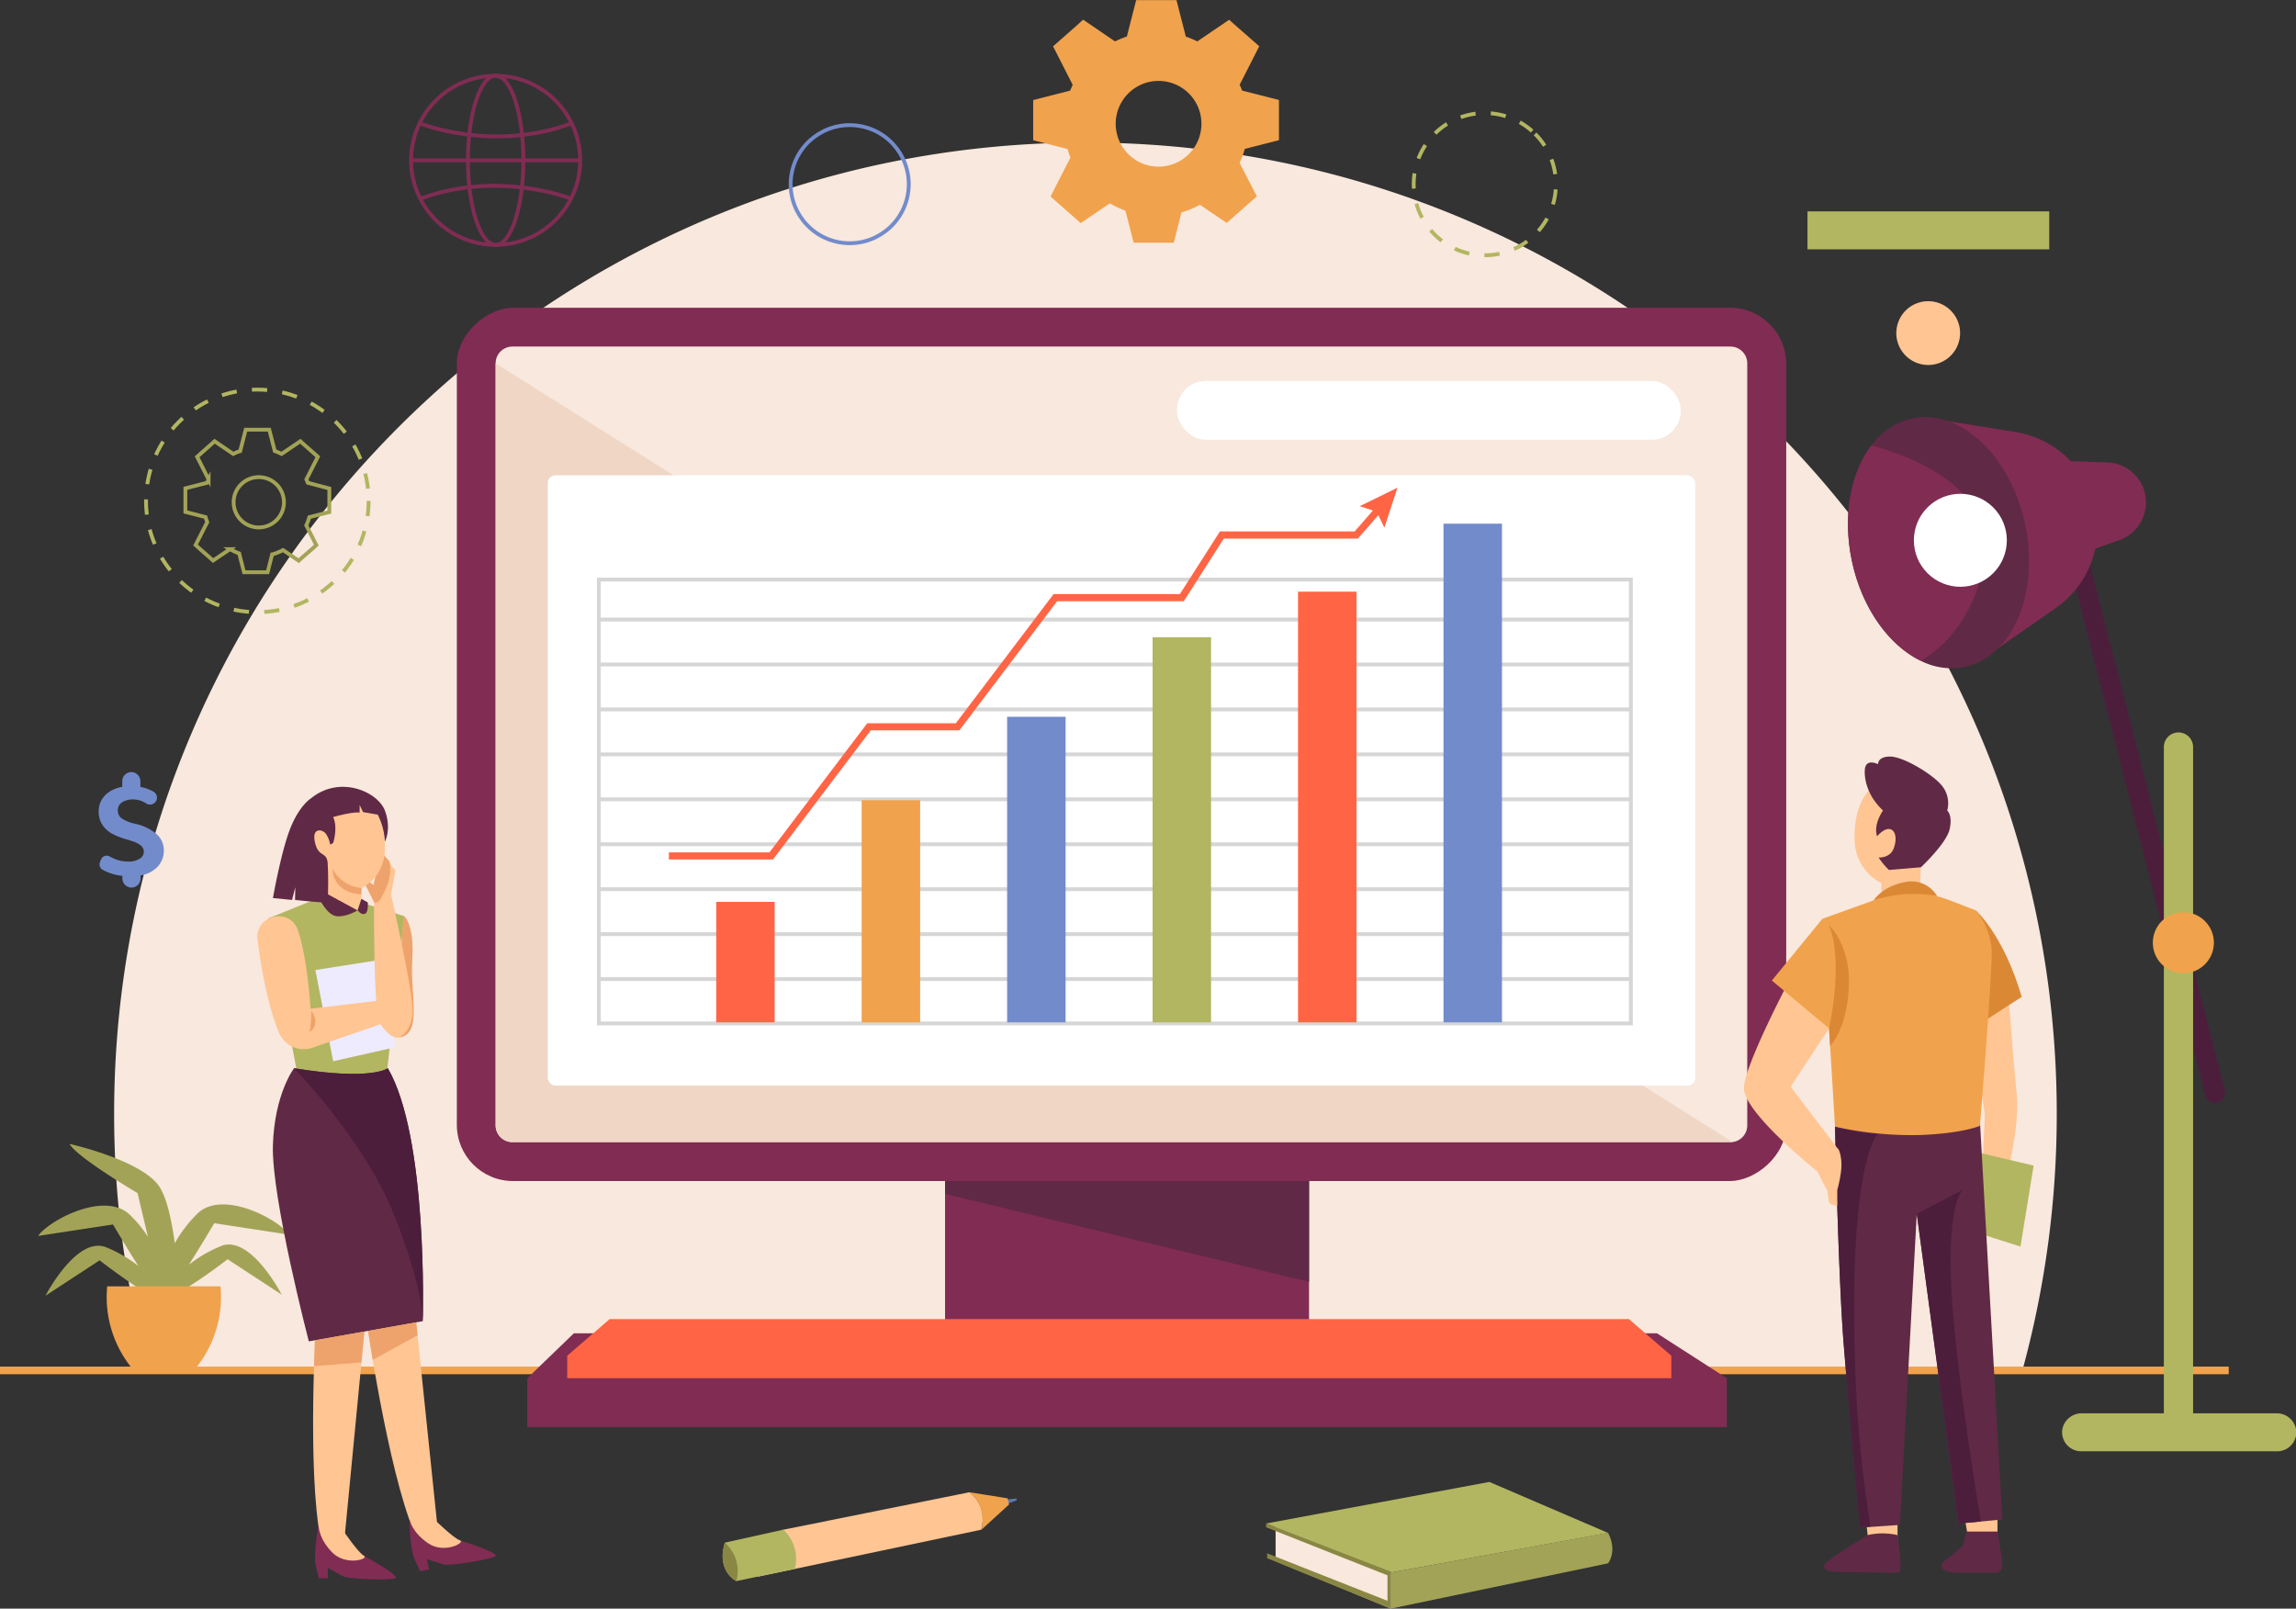 <svg xmlns="http://www.w3.org/2000/svg" viewBox="0 0 601.54 421.46">
  <rect x="0" y="0" width="601.54" height="421.46" fill="#333333" stroke="none"/>
  <defs>
    <style>
      .a {
        fill: #5d79af;
      }

      .b {
        fill: #f8e8dd;
      }

      .c, .h, .i, .k, .l, .s {
        fill: none;
        stroke-miterlimit: 10;
      }

      .c {
        stroke: #f1a24c;
        stroke-width: 2px;
      }

      .d {
        fill: #a3a357;
      }

      .e {
        fill: #f1a24c;
      }

      .f {
        fill: #b2b661;
      }

      .g {
        fill: #898743;
      }

      .h {
        stroke: #728bcb;
      }

      .i {
        stroke: #b2b661;
        stroke-dasharray: 4;
      }

      .j {
        fill: #ffc593;
      }

      .k {
        stroke: #a3a357;
      }

      .l {
        stroke: #812c53;
      }

      .m {
        fill: #728bcb;
      }

      .n {
        fill: #4c1e3c;
      }

      .o {
        fill: #812c53;
      }

      .p {
        fill: #602945;
      }

      .q {
        fill: #fff;
      }

      .r {
        fill: #efd6c5;
      }

      .s {
        stroke: #d6d6d6;
      }

      .t {
        fill: #ff6545;
      }

      .u {
        fill: #ff6447;
      }

      .v {
        fill: #db8835;
      }

      .w {
        fill: #efebff;
      }

      .x {
        fill: #eda36b;
      }
    </style>
  </defs>
  <g>
    <polygon class="a" points="263.79 392.89 266.29 392.59 266.39 393.09 263.94 393.97 263.79 392.89"/>
    <path class="b" d="M604.09,398.32a254.72,254.72,0,0,0,9-67.22c0-140.55-113.93-254.48-254.47-254.48S104.13,190.55,104.13,331.1a254.72,254.72,0,0,0,9,67.22Z" transform="translate(-74.23 -39.27)"/>
    <line class="c" y1="359.05" x2="583.91" y2="359.05"/>
    <g>
      <path class="d" d="M132.39,365.64a34.44,34.44,0,0,0-8.68,5c3.15-4.94,6.65-10.89,6.65-10.89l19.61,3C147.41,358.93,133,351,126.2,357a34.84,34.84,0,0,0-6.18,8c-.77-5.7-2-11.67-4-14.78-4.58-7-23.55-11.25-23.55-11.25,1.6,3.31,17.8,12.9,17.8,12.9L113,363.37a29.94,29.94,0,0,0-5-6.05c-6.82-6-21.21,1.92-23.77,5.76l19.61-3s3.5,6,6.66,10.89a34.56,34.56,0,0,0-8.68-5c-7.68-2.67-15.67,12.78-15.67,12.78l14.17-9.27s8.28,6.37,13,9l-.33.84a10,10,0,0,0,1.65-.18,5.14,5.14,0,0,0,1.22.4,5,5,0,0,0,3-.23,10.5,10.5,0,0,0,2.28.32s-.1-.23-.27-.65l.27,0s0-.37,0-1a146.31,146.31,0,0,0,12.72-8.79l14.17,9.27S140.06,363,132.39,365.64Z" transform="translate(-74.23 -39.27)"/>
      <path class="e" d="M132,376.29H102.32a29.48,29.48,0,0,0,6.39,21.35h16.87A29.52,29.52,0,0,0,132,376.29Z" transform="translate(-74.23 -39.27)"/>
    </g>
    <rect class="f" x="473.55" y="55.38" width="63.34" height="9.95"/>
    <g>
      <polygon class="f" points="331.71 399.16 364.41 412.01 421.31 401.63 390.2 388.27 331.71 399.16"/>
      <path class="d" d="M438.63,451.28v9.45l56.91-11.87s2.51-3.08,0-8Z" transform="translate(-74.23 -39.27)"/>
      <polygon class="b" points="334.2 400.14 334.2 409.01 364.41 421.46 364.41 412.01 334.2 400.14"/>
      <polygon class="g" points="331.71 399.16 331.71 400.14 363.51 412.74 363.51 419.42 331.98 406.97 331.98 408.25 364.41 421.46 364.41 413.1 364.41 412.01 364.41 411.78 331.71 399.16"/>
    </g>
    <circle class="h" cx="296.86" cy="87.53" r="15.47" transform="translate(69.66 317.31) rotate(-76.81)"/>
    <circle class="i" cx="463.24" cy="87.53" r="18.63" transform="translate(-0.44 313.92) rotate(-45)"/>
    <circle class="j" cx="579.45" cy="126.55" r="8.36" transform="translate(287.71 639.07) rotate(-80.81)"/>
    <path class="e" d="M399.66,63c-.2-.51-.41-1-.65-1.52l5.14-10.09-1.75-1.54L398,46l-1.75-1.55-8.34,5.67a23.15,23.15,0,0,0-3-1.26l-2.45-9.56H371.9l-2.44,9.54a24.91,24.91,0,0,0-3.1,1.28L358,44.42,356.27,46l-4.39,3.87-1.75,1.54,5.14,10.09c-.23.49-.45,1-.65,1.51l-9.7,2.48V76l9,2.31a21.86,21.86,0,0,0,.76,2.24l-5.21,10.21,1.76,1.55,4.38,3.86,1.76,1.55L365,92.54a23,23,0,0,0,4.08,1.9l2.16,8.42h10.52l2-7.94a24.78,24.78,0,0,0,4.85-2l7,4.76,1.76-1.55,4.38-3.86,1.76-1.55L399,81.94a23.9,23.9,0,0,0,1.36-3.66L409.31,76V65.46ZM389,71.7a11.23,11.23,0,1,1-11.23-11.23A11.23,11.23,0,0,1,389,71.7Z" transform="translate(-74.23 -39.27)"/>
    <g>
      <circle class="i" cx="67.42" cy="131.23" r="29.16"/>
      <path class="k" d="M154.88,165.76c-.12-.3-.24-.6-.38-.89l3-5.92-1-.9-2.58-2.27-1-.91L148,158.2a14,14,0,0,0-1.78-.75l-1.44-5.6H138.6l-1.44,5.59a13.19,13.19,0,0,0-1.82.76l-4.89-3.33-1,.91-2.57,2.27-1,.9,3,5.92a8.81,8.81,0,0,0-.38.89l-5.7,1.45v6.18l5.28,1.35q.19.67.45,1.32l-3.06,6,1,.91,2.58,2.27,1,.9,4.45-3a14.87,14.87,0,0,0,2.39,1.12l1.27,4.94h6.18l1.19-4.67a14.17,14.17,0,0,0,2.85-1.15l4.1,2.79,1-.9L156.1,183l1-.91-2.63-5.17a14.17,14.17,0,0,0,.8-2.15l5.24-1.34v-6.18Zm-6.26,5.11a6.59,6.59,0,1,1-6.59-6.59A6.59,6.59,0,0,1,148.62,170.87Z" transform="translate(-74.23 -39.27)"/>
    </g>
    <path class="j" d="M279.15,440.12l49.08-9.88s4.84,3.16,3.1,9.81l-58.6,12.32Z" transform="translate(-74.23 -39.27)"/>
    <path class="e" d="M328.23,430.24l10,1.59.36,1.62-7.22,6.6S333,433.84,328.23,430.24Z" transform="translate(-74.23 -39.27)"/>
    <path class="f" d="M282.47,450.32l-15.34,3.2s-5.27-2.53-3-10.07l15.32-3.4A10.43,10.43,0,0,1,282.47,450.32Z" transform="translate(-74.23 -39.27)"/>
    <path class="g" d="M267.13,453.52s-5.27-2.53-3-10.07A9.85,9.85,0,0,1,267.13,453.52Z" transform="translate(-74.23 -39.27)"/>
    <g>
      <circle class="l" cx="204.08" cy="81.27" r="22.15" transform="translate(-71.92 128.84) rotate(-45)"/>
      <ellipse class="l" cx="129.86" cy="42" rx="7.26" ry="22.15"/>
      <path class="l" d="M184.17,71.57s19.08,7.73,39.83,0" transform="translate(-74.23 -39.27)"/>
      <path class="l" d="M224,91.39s-19.08-7.73-39.83,0" transform="translate(-74.23 -39.27)"/>
      <line class="l" x1="107.71" y1="42" x2="152" y2="42"/>
    </g>
    <path class="m" d="M115.52,266.35a7.86,7.86,0,0,1-4.47,2.29v.79a2.38,2.38,0,0,1-2.38,2.38h0a2.37,2.37,0,0,1-2.37-2.38v-.69a13.31,13.31,0,0,1-5.24-1.62,1.6,1.6,0,0,1-.64-1.95l.27-.71a1.6,1.6,0,0,1,2.29-.79h0a11.1,11.1,0,0,0,2.33,1A9.73,9.73,0,0,0,108,265a5,5,0,0,0,2.8-.74,2.08,2.08,0,0,0,.48-3.33,5.28,5.28,0,0,0-1.65-1c-.64-.25-1.47-.53-2.49-.82a17.2,17.2,0,0,1-3.59-1.44,7,7,0,0,1-2.47-2.26,6.24,6.24,0,0,1-1-3.56,5.91,5.91,0,0,1,.73-2.92,6.34,6.34,0,0,1,2.11-2.24,8.75,8.75,0,0,1,3.34-1.26v-1.49a2.38,2.38,0,0,1,2.37-2.38h0a2.39,2.39,0,0,1,2.38,2.38v1.51a10.72,10.72,0,0,1,3,1c.18.09.35.19.5.28a1.79,1.79,0,0,1,.67,2.31h0a1.81,1.81,0,0,1-2.55.78,9.64,9.64,0,0,0-1.36-.71,6.39,6.39,0,0,0-2.18-.39,5.15,5.15,0,0,0-2.84.74,2.39,2.39,0,0,0-1.15,2.13,2.52,2.52,0,0,0,1.3,2.28,10.61,10.61,0,0,0,3.25,1.23,12.68,12.68,0,0,1,5.41,2.55,5.6,5.6,0,0,1,2.09,4.43A6.1,6.1,0,0,1,115.52,266.35Z" transform="translate(-74.23 -39.27)"/>
  </g>
  <g>
    <g>
      <path class="n" d="M615.87,184.6,652,326.25a2.63,2.63,0,0,0,3.57,1.78h0a2.63,2.63,0,0,0,1.53-3.08L621,184.06Z" transform="translate(-74.23 -39.27)"/>
      <path class="o" d="M583.69,149.46l18.58,3a25.51,25.51,0,0,1,21.11,20.85h0a25.49,25.49,0,0,1-10.57,25.28L592.13,213Z" transform="translate(-74.23 -39.27)"/>
      <path class="p" d="M589,214a17.71,17.71,0,0,1-11.5-1.58c-8.29-4-15.43-13.74-18.06-26.17-2.51-11.88-.29-23.2,5.12-30.28a18.26,18.26,0,0,1,10.65-7.08c12.53-2.65,25.76,9.77,29.58,27.75S601.49,211.32,589,214Z" transform="translate(-74.23 -39.27)"/>
      <path class="o" d="M613.74,160l12.61.43a10.46,10.46,0,0,1,10.08,9.65h0a10.46,10.46,0,0,1-6.91,10.68l-10.73,3.83Z" transform="translate(-74.23 -39.27)"/>
      <path class="o" d="M577.46,212.39c-8.29-4-15.43-13.74-18.06-26.17-2.51-11.88-.29-23.2,5.12-30.28,9.06,2.49,25,8.47,28.37,20.41C596.8,190,588.76,205.94,577.46,212.39Z" transform="translate(-74.23 -39.27)"/>
      <circle class="q" cx="587.83" cy="180.83" r="12.18" transform="translate(-29.92 429.35) rotate(-45)"/>
      <path class="f" d="M670.58,409.56H648.81V235a3.83,3.83,0,0,0-3.83-3.83h0a3.82,3.82,0,0,0-3.83,3.83V409.56H619.68a5.13,5.13,0,0,0-5.17,4.49,5,5,0,0,0,5,5.46h51.32a5,5,0,0,0,5-5.46A5.13,5.13,0,0,0,670.58,409.56Z" transform="translate(-74.23 -39.27)"/>
      <circle class="e" cx="572.03" cy="246.99" r="8"/>
    </g>
    <g>
      <g>
        <rect class="o" x="247.6" y="305.36" width="95.36" height="41.28"/>
        <rect class="o" x="253.66" y="60.15" width="228.8" height="348.29" rx="14.71" transform="translate(528.13 -173.03) rotate(90)"/>
        <path class="b" d="M532,134.47V334.12a4.39,4.39,0,0,1-4.4,4.4H208.49a4.4,4.4,0,0,1-4.41-4.4V134.47a4.4,4.4,0,0,1,4.41-4.4H527.63A4.4,4.4,0,0,1,532,134.47Z" transform="translate(-74.23 -39.27)"/>
        <path class="r" d="M528.15,338.49a4.41,4.41,0,0,1-.52,0H208.49a4.4,4.4,0,0,1-4.41-4.4V134.47Z" transform="translate(-74.23 -39.27)"/>
        <rect class="q" x="143.52" y="124.53" width="300.61" height="159.9" rx="2"/>
        <rect class="q" x="308.36" y="99.81" width="131.99" height="15.41" rx="7.57"/>
        <polygon class="p" points="342.97 309.43 342.97 335.85 247.6 312.8 247.6 309.43 342.97 309.43"/>
        <g>
          <rect class="s" x="156.9" y="151.85" width="270.38" height="116.29"/>
          <line class="s" x1="156.9" y1="162.32" x2="427.27" y2="162.32"/>
          <line class="s" x1="156.9" y1="174.09" x2="427.27" y2="174.09"/>
          <line class="s" x1="156.9" y1="185.87" x2="427.27" y2="185.87"/>
          <line class="s" x1="156.9" y1="197.64" x2="427.27" y2="197.64"/>
          <line class="s" x1="156.9" y1="209.42" x2="427.27" y2="209.42"/>
          <line class="s" x1="156.9" y1="221.19" x2="427.27" y2="221.19"/>
          <line class="s" x1="156.9" y1="232.97" x2="427.27" y2="232.97"/>
          <line class="s" x1="156.9" y1="244.74" x2="427.27" y2="244.74"/>
          <line class="s" x1="156.9" y1="256.52" x2="427.27" y2="256.52"/>
        </g>
        <g>
          <polygon class="o" points="434.11 349.32 150.36 349.32 138.15 361.09 138.15 373.88 452.42 373.88 452.42 361.09 434.11 349.32"/>
          <polygon class="t" points="426.76 345.61 297.75 345.61 288.74 345.61 159.73 345.61 148.61 355.2 148.61 361.09 288.74 361.09 297.75 361.09 437.88 361.09 437.88 355.2 426.76 345.61"/>
        </g>
        <g>
          <rect class="m" x="452.42" y="176.48" width="15.32" height="130.65" transform="translate(845.93 444.34) rotate(180)"/>
          <rect class="t" x="414.31" y="194.29" width="15.32" height="112.84" transform="translate(769.71 462.15) rotate(180)"/>
          <rect class="f" x="376.2" y="206.22" width="15.32" height="100.91" transform="translate(693.49 474.08) rotate(180)"/>
          <rect class="m" x="338.09" y="227.07" width="15.32" height="80.06" transform="translate(617.27 494.93) rotate(180)"/>
          <rect class="e" x="299.98" y="248.92" width="15.32" height="58.21" transform="translate(541.05 516.79) rotate(180)"/>
          <rect class="u" x="261.87" y="275.56" width="15.32" height="31.57" transform="translate(464.83 543.42) rotate(180)"/>
          <polygon class="t" points="366.14 127.77 356.23 132.62 359.7 133.75 354.91 139.24 319.61 139.24 309.12 155.65 276.03 155.65 250.42 189.49 227.21 189.49 201.59 223.32 175.24 223.32 175.24 225.19 202.52 225.19 228.13 191.35 251.35 191.35 276.96 157.52 310.14 157.52 320.63 141.11 355.76 141.11 361.11 134.97 362.7 138.25 366.14 127.77"/>
        </g>
      </g>
      <g>
        <polygon class="j" points="488.69 396.63 489.5 403.81 497.15 403.81 497.15 397.09 488.69 396.63"/>
        <path class="p" d="M563.55,441.46s-11.4,6.83-11.4,8,.34,1.74,7.41,1.74,11.35.34,12.28,0-.46-9.73-.46-9.73A17.52,17.52,0,0,0,563.55,441.46Z" transform="translate(-74.23 -39.27)"/>
        <polygon class="j" points="514.53 396.63 515.45 401.73 523.33 401.73 523.33 397.09 514.53 396.63"/>
        <path class="p" d="M597.56,440.53h-8l-1.14,3.75c-1.3,1.15-3.21,2.82-4.22,3.55-1.62,1.16-2.67,2.85,2.08,3.51a2.88,2.88,0,0,0,.88,0h9.88a1.77,1.77,0,0,0,1.77-1.87C598.63,446.1,597.56,440.53,597.56,440.53Z" transform="translate(-74.23 -39.27)"/>
        <path class="j" d="M600.4,299.57s1.1,15.19,2.19,26.25-4.71,29.32-4.71,29.32-.22,3.79-1.21,5.65a5.67,5.67,0,0,1-2.74,2.52l-.45-14,.79-18.16-3-18.43,2.75-8.5Z" transform="translate(-74.23 -39.27)"/>
        <path class="v" d="M591.84,277.78s7.24,6.21,12.07,22.67l-10.53,6.8S594.25,285.17,591.84,277.78Z" transform="translate(-74.23 -39.27)"/>
        <polygon class="f" points="517.06 301.66 532.8 305.39 529.35 326.6 516.28 322.44 517.06 301.66"/>
        <path class="p" d="M598.85,437.38l-11.53,1.07-10.91-81.16L572,438.8l-10.42.69a.42.42,0,0,0,0-.07c-.15-1.61-2.95-31.19-4.27-47.68C556,376.1,555.13,340,555,334.44c0-.47,0-.71,0-.71,23.43,4.75,38,0,38,0Z" transform="translate(-74.23 -39.27)"/>
        <path class="n" d="M560.22,395.46a329.08,329.08,0,0,0,4.06,43.78l-2.73.18c-.15-1.61-2.95-31.19-4.27-47.68C556,376.1,555.13,340,555,334.44a41.24,41.24,0,0,0,11.22,1.92S558.67,342.9,560.22,395.46Z" transform="translate(-74.23 -39.27)"/>
        <path class="j" d="M577.14,274.12l-10,3.66v-7.16a12.78,12.78,0,0,1-7-11.15c-.32-8.24,2.86-16.83,12.4-16.51s11,10.34,10.17,14.31-5.24,9.22-5.24,9.22Z" transform="translate(-74.23 -39.27)"/>
        <path class="p" d="M567.57,251.62s-2.62,3.66-1.55,6.76c0,0,1.63-2,3.14-1.91s2.22,2.15,1.27,4.93-4,2.54-4,2.54a18,18,0,0,0,2.7,3.26l8.38-.71s6.72-6.28,7.52-10-.64-4.85-.64-4.85a7.31,7.31,0,0,0-1.45-6.6c-2.6-3.1-10.15-7.55-13.49-7.55s-3.18,2-3.18,2S563,237.79,562.8,241C562.7,242.25,562.8,247.17,567.57,251.62Z" transform="translate(-74.23 -39.27)"/>
        <path class="e" d="M565.87,274.89,551.69,280,555,334.46a92.63,92.63,0,0,0,22.24,2.19c11.33-.43,15.72-2.41,15.72-2.41s3.29-40.16,3.07-46.08a18.41,18.41,0,0,0-4.17-10.38l-7-2.69A27.05,27.05,0,0,0,565.87,274.89Z" transform="translate(-74.23 -39.27)"/>
        <path class="v" d="M565.12,275.17s2.15-3.61,8.14-4.78a7.79,7.79,0,0,1,8.51,3.71A32.44,32.44,0,0,0,565.12,275.17Z" transform="translate(-74.23 -39.27)"/>
        <path class="j" d="M556.62,343.24c-.33-2.91-1-3.15-1-3.15L543.37,324l10-15.23L542.84,296.5s-11.12,21.06-11.71,27.5,19.31,22.24,19.31,22.24a48.61,48.61,0,0,0,2.51,4.84s.22,1.54.44,2.85,2.19,1.21,2.19,1.21l0-4.06S557,346.14,556.62,343.24Z" transform="translate(-74.23 -39.27)"/>
        <path class="e" d="M551.69,280l-13.24,16.17,15,12.56S559.37,292.84,551.69,280Z" transform="translate(-74.23 -39.27)"/>
        <path class="v" d="M553.42,308.77s3.94-17.3,0-27.11c0,0,5.87,5.34,5.2,16.55s-4.92,15.09-4.92,15.09Z" transform="translate(-74.23 -39.27)"/>
        <path class="n" d="M576.42,357.29l12-6.26s-4.14,3.61-2.93,26.15,7.72,60.72,7.72,60.72l-5.84.55Z" transform="translate(-74.23 -39.27)"/>
      </g>
      <g>
        <path class="j" d="M170.23,385.08s5.51,38.85,12.47,55.56l6.15-1.24-6.08-58.54Z" transform="translate(-74.23 -39.27)"/>
        <path class="o" d="M181.48,437.47s.1,7.65,1.47,10.56l1.37,2.91,2.31-.47-.55-2.72s2.9,1,4.47,1.43S202.67,447.86,204,447s-9.27-4.14-9.27-4.14-3.5,2.27-7.1.59S181.48,437.47,181.48,437.47Z" transform="translate(-74.23 -39.27)"/>
        <path class="j" d="M188.1,437.43s4.94,4.85,6.61,5.39-4.07,3.66-8.26.82-4.8-5.91-4.8-5.91Z" transform="translate(-74.23 -39.27)"/>
        <path class="j" d="M157,385.41s-2.3,39.17,1.21,56.94h6.28l5.64-58.59Z" transform="translate(-74.23 -39.27)"/>
        <polygon class="f" points="85.89 234.3 70.27 240.63 78.91 286.78 100.82 285.95 105.92 240.04 94.69 236.47 94.69 238.9 85.89 234.3"/>
        <polygon class="w" points="82.62 254.15 87.29 278.04 103.55 274.38 98.91 251.59 82.62 254.15"/>
        <path class="j" d="M141.71,285.56c.9,6.93,2.67,17.49,5.7,24.46a7,7,0,0,0,8.69,3.75l19.36-6.67-2-5.67-17.86,2.13s-.81-13.19-3.28-20.45c0-.08-.05-.15-.08-.22C150,276.8,140.87,279.12,141.71,285.56Z" transform="translate(-74.23 -39.27)"/>
        <path class="x" d="M180.15,279.31s2.65,2.05,2.09,11.49,2.75,19.46-3.5,20.3C178.74,311.1,179,284.29,180.15,279.31Z" transform="translate(-74.23 -39.27)"/>
        <path class="j" d="M182.32,304.23c-.14,5.49-3.58,6.86-3.58,6.86s-2.2.72-5-3.78c-1.66-2.73-1.51-29-1.49-31.58h0v0l-2.31-4.63-.15-.31.27-1.09h0l2,1.44.44-2.07,2.21-5.79,1.37,1.5h0l.3.32.4,1.09s1.1.79,1,1.42-1,5.43-1,5.43a1.05,1.05,0,0,1-.17.28C177.76,278.49,182.44,299.42,182.32,304.23Z" transform="translate(-74.23 -39.27)"/>
        <path class="x" d="M174.33,274s-.6,2-2,1.77h0l-2.31-4.63c0-.45.07-.92.13-1.39l2,1.44.44-2.07,2.21-5.79,1.37,1.5h0C177.42,269.32,174.33,274,174.33,274Z" transform="translate(-74.23 -39.27)"/>
        <path class="j" d="M160.18,275l8.74,3.19v-6.25a11.16,11.16,0,0,0,6.11-9.74c.28-7.19-2.5-14.68-10.83-14.4s-9.57,9-8.88,12.49,4.58,8.05,4.58,8.05Z" transform="translate(-74.23 -39.27)"/>
        <path class="p" d="M155.67,248.47s-3,1.8-5.41,7.91-4.52,18.18-4.52,18.18l5,.49.86-3.33-.07,3.33s6.36.71,8.54.69a99.88,99.88,0,0,0,0-10.48c-.35-3-2.43-1.25-3.33-5.34s2.22-3.4,3-2a7.22,7.22,0,0,1,1,2.63l.77-.41s1.31-4,0-6.8c0,0,4.72-1.39,6.94-1.18v-2l.9,1.88,3.83.66a17.39,17.39,0,0,1,1.88,7.11s1.83-3.33,0-8.19S163.3,242.22,155.67,248.47Z" transform="translate(-74.23 -39.27)"/>
        <path class="p" d="M185,385.41h0l-29.86,5.3s-9.83-37.74-9.41-51.35,5.56-20.23,5.56-20.23c20.43,3.37,24.55,0,24.55,0C186.41,337.25,185,384.5,185,385.41Z" transform="translate(-74.23 -39.27)"/>
        <path class="o" d="M157.64,439s-1.42,7.52-.65,10.64l.76,3.13h2.36V450s2.64,1.6,4.09,2.29,12.15,1.11,13.6.49-8.25-5.9-8.25-5.9-3.89,1.53-7.08-.83S157.64,439,157.64,439Z" transform="translate(-74.23 -39.27)"/>
        <path class="j" d="M164.13,440.27s3.88,5.73,5.42,6.59-4.72,2.78-8.26-.83-3.54-6.75-3.54-6.75Z" transform="translate(-74.23 -39.27)"/>
        <path class="p" d="M160.12,273.57l7.77,4.22s-2.92,1.83-5.49,1.52-4.58-4.75-4.58-4.75Z" transform="translate(-74.23 -39.27)"/>
        <path class="p" d="M168.92,274.77l-1,3s.89,1.28,1.9.93.76-3,.76-3Z" transform="translate(-74.23 -39.27)"/>
        <path class="n" d="M185,385.41c0-.25-.06-9.43-7.73-28.37-7.78-19.21-26-37.9-26-37.9,20.43,3.37,24.55,0,24.55,0C186.41,337.25,185,384.5,185,385.41Z" transform="translate(-74.23 -39.27)"/>
        <path class="x" d="M161.32,266.81a9.47,9.47,0,0,0,7.6,5.11v1.65S161.73,273.71,161.32,266.81Z" transform="translate(-74.23 -39.27)"/>
        <path class="x" d="M155.81,304.08a35.8,35.8,0,0,1-.47,5.6S158.41,307.9,155.81,304.08Z" transform="translate(-74.23 -39.27)"/>
        <path class="x" d="M171.88,395.55l11.75-6.43-.35-3.39L170.66,388Z" transform="translate(-74.23 -39.27)"/>
        <polygon class="x" points="94.69 356.95 82.26 357.92 82.51 351.17 95.47 348.87 94.69 356.95"/>
      </g>
    </g>
  </g>
</svg>
